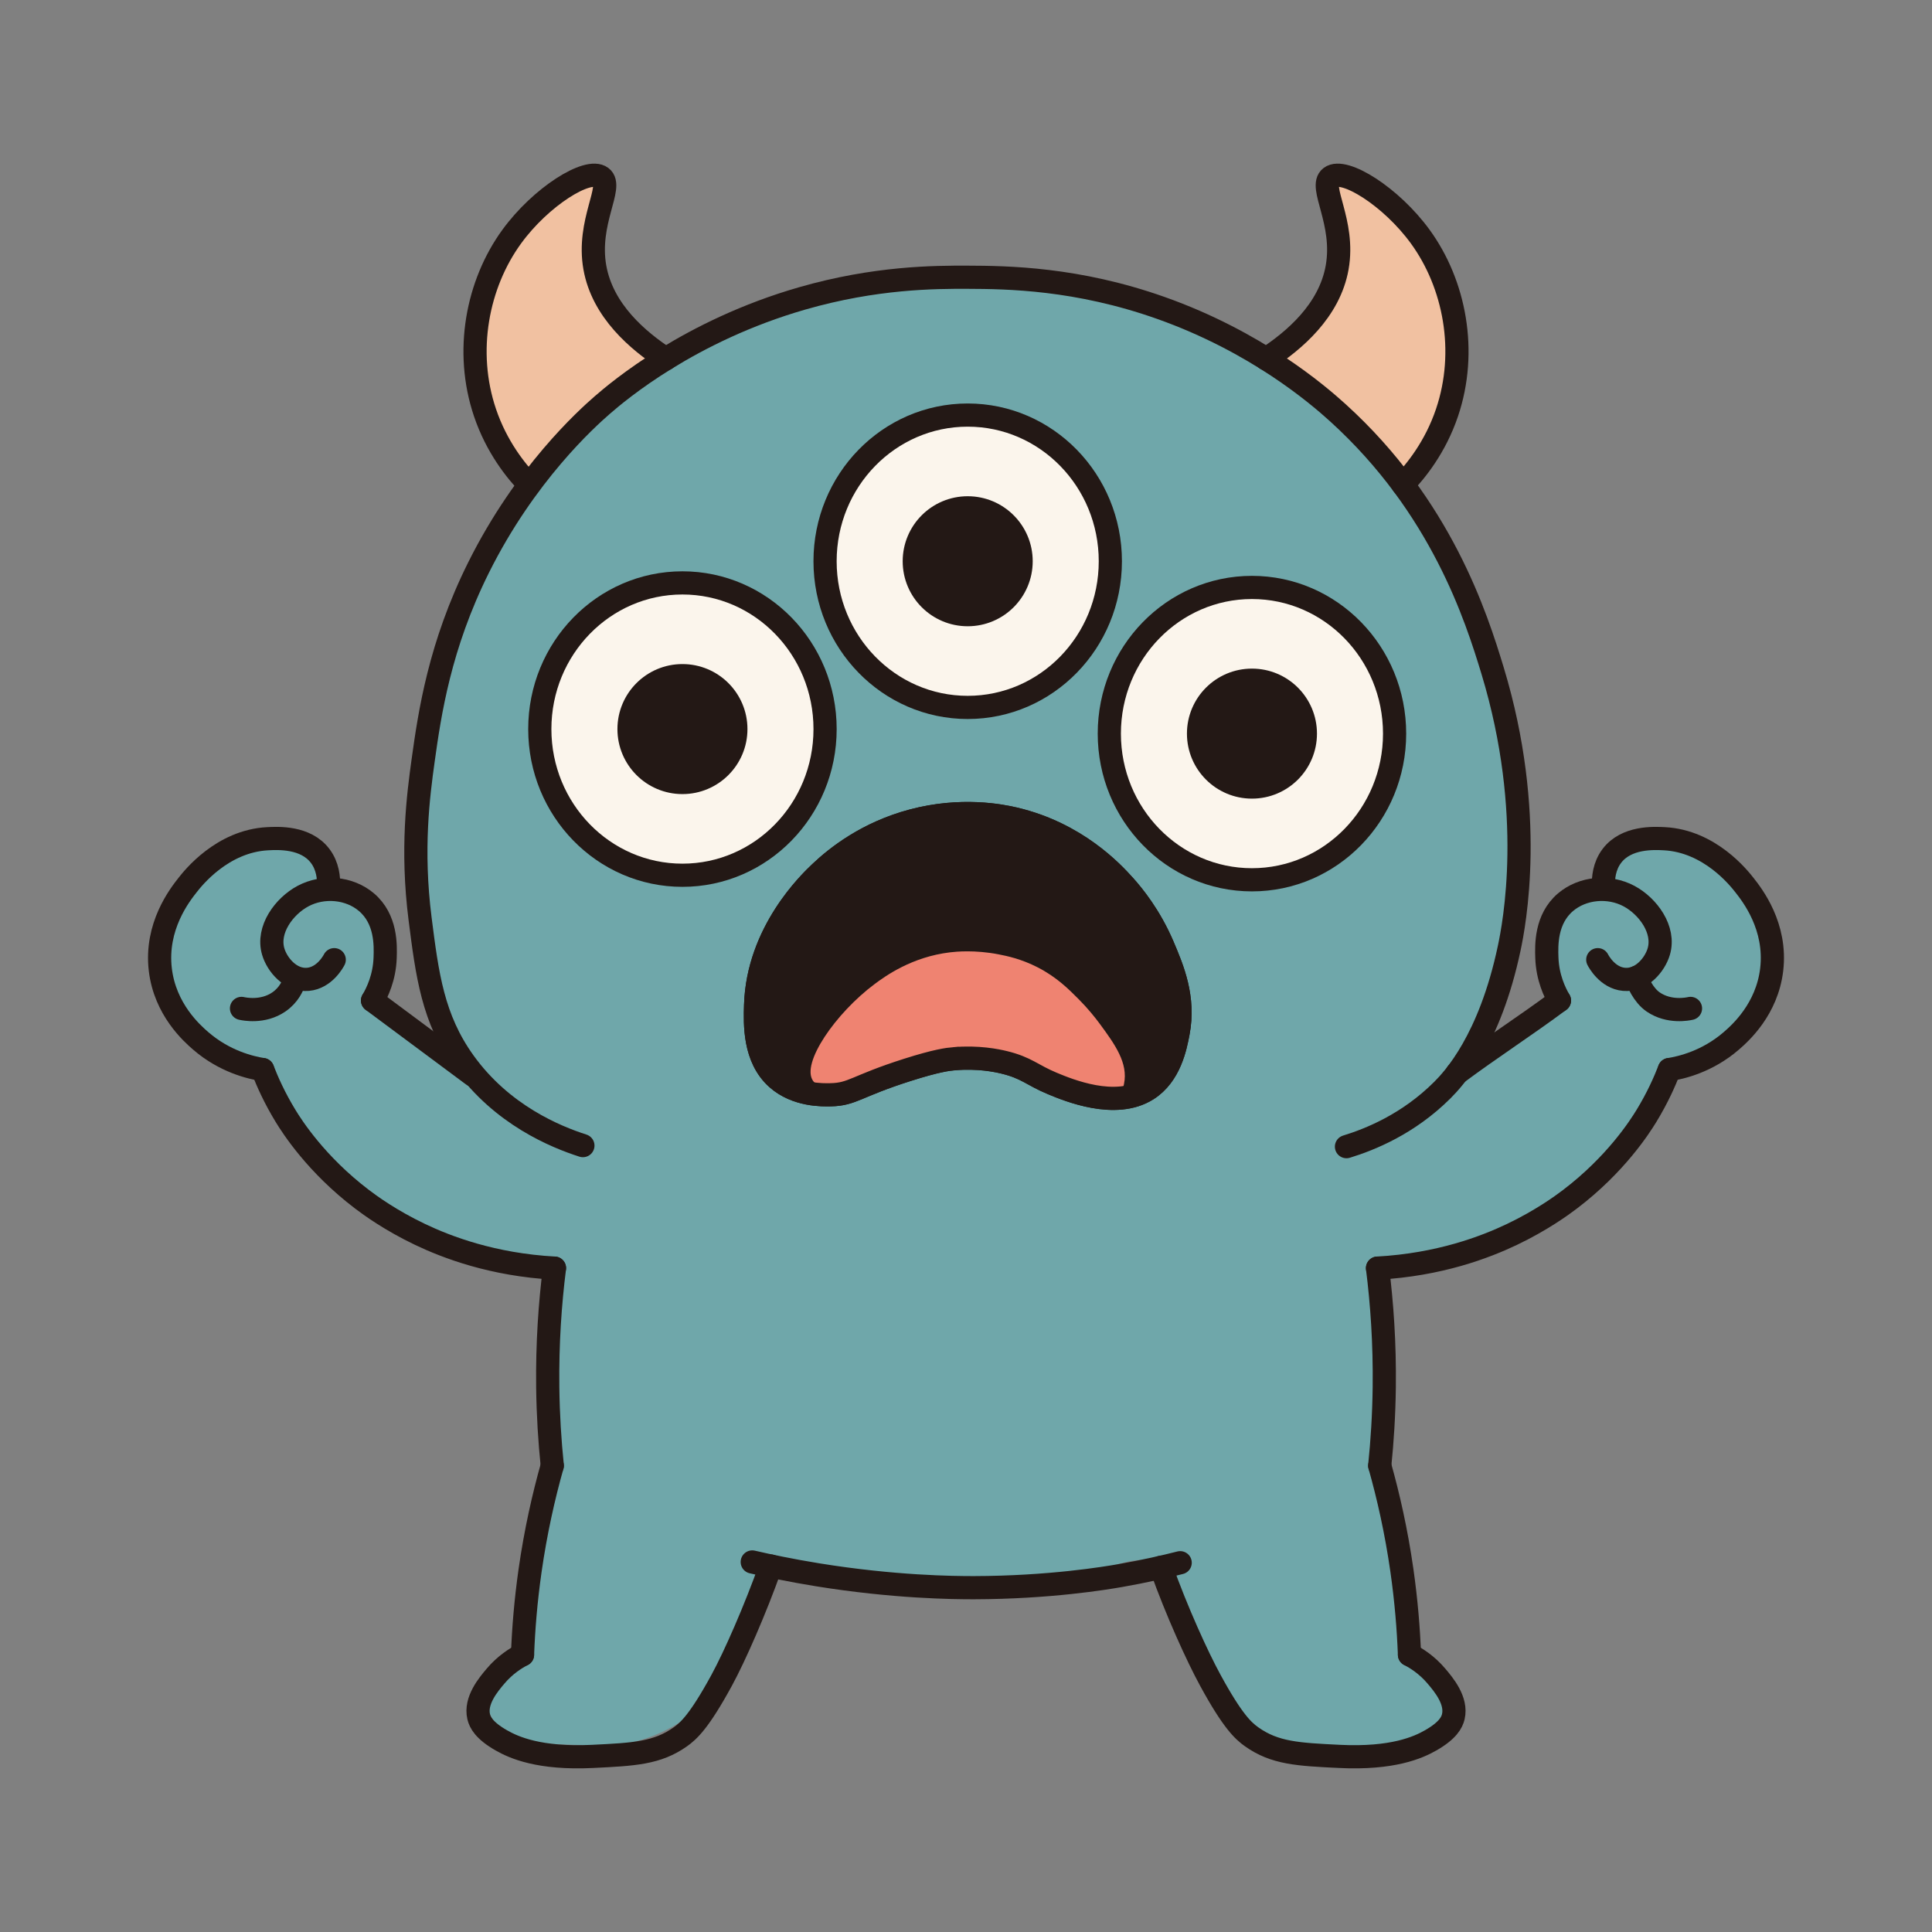 <?xml version="1.0" encoding="UTF-8"?>
<svg id="_主圖" data-name="主圖" xmlns="http://www.w3.org/2000/svg" viewBox="0 0 1000 1000">
  <rect x="0" y="0" width="1000" height="1000" fill="#808080" stroke="none"/>
  <defs>
    <style>
      .cls-1 {
        fill: #f1c1a1;
      }

      .cls-2 {
        fill: #fbf5ec;
      }

      .cls-2, .cls-3, .cls-4, .cls-5, .cls-6 {
        stroke: #231815;
        stroke-width: 12px;
      }

      .cls-2, .cls-3, .cls-6 {
        stroke-miterlimit: 10;
      }

      .cls-3, .cls-5 {
        fill: #231815;
      }

      .cls-7 {
        fill: #ef8371;
      }

      .cls-8 {
        fill: #6fa7aa;
      }

      .cls-4, .cls-5 {
        stroke-linecap: round;
        stroke-linejoin: round;
      }

      .cls-4, .cls-6 {
        fill: none;
      }
    </style>
  </defs>
  <g>
    <path class="cls-8" d="M757.03,559.38c-6.19,3.87-9.29,5.81-10.54,4.91-4.65-3.35,27.12-37.82,34.68-73.57,2.5-11.82,13.83-69.59-8.59-143.48-8.49-27.96-26.6-85.02-80.09-133.57-10.61-9.63-42.3-36.79-91.57-54.26-43.4-15.39-79.49-15.84-100.05-15.91-17.19-.06-47.78.05-85.69,10.96-58.21,16.75-95.02,47.86-103.57,55.3-7.96,6.94-39.76,35.52-63.91,84-20.15,40.45-25.28,75.29-28.7,99.91-2.48,17.87-6.16,45.82-1.57,81.91,4.07,31.92,5.88,54.76,22.7,74.09,14.52,16.69,34.5,24.94,34.01,25.74-.37.6-11.17-4.83-22.17-11.87-12.81-8.21-21.03-15.5-33.16-26.36-19.63-17.58-26.97-22.06-26.01-28.89.59-4.22,3.52-4.76,5.36-11.53.45-1.65,3.11-11.45-1.12-19.23-6.23-11.47-21.44-7.56-27-19.42-2.18-4.66-.37-6.4-3.32-11.56-4.44-7.77-12.57-10.86-14.63-11.65-17.52-6.66-37.16,6.9-41.48,9.88-4.9,3.38-25.73,17.77-28.02,44.31-1.73,20.03,7.76,39.28,21.24,49.63,12.98,9.97,29.48,5.02,36.85,17.8,1.61,2.79,1.24,3.62,5.1,12.63,0,0,4.37,10.21,9.53,19.49,10.06,18.11,42.18,43.2,75.9,55.05,9.74,3.42,17.7,6.22,29.15,8.22,15.32,2.67,18.69.73,23.08,4.23,8.59,6.83,3.35,20.33,2.38,51.36-1,32.21,4.17,33.15,1.14,58.09-2.53,20.85-5.88,18.09-8.84,41.95-3.27,26.42.27,34.13-7.52,44.88-7.6,10.5-17.09,11.25-19.07,21.52-1.98,10.29,5.67,19.18,6.16,19.73,7.34,8.27,18.21,8.78,37.54,9.39,17.74.56,27.37.86,39.94-3.52,6.48-2.26,23.2-9.08,35.82-25.32,19.4-24.96,9.43-46.84,26.27-59.11,9.28-6.76,19.87-5.64,37.04-3.88,66.8,6.86,69.69,12.1,96.91,9.71,38.35-3.36,56.73-21.1,69.72-9.71,5.27,4.63,2.89,8.11,13.32,33.28,4.52,10.91,8.6,20.74,15.48,31.11,3.45,5.2,12.55,18.92,25.59,27.66,31.54,21.14,84.17,11.84,94.35-9.73.58-1.22,3.66-8.87.72-16.15-2.58-6.38-7.77-7.39-13.29-14.38-3.72-4.71-5.32-9.26-7.6-17.48-9.33-33.64-13.74-53.67-14.77-84.69-.48-14.57,1.73-10.32,1.76-29.18.08-46.12-13.15-62.88-3.52-75.31,7.86-10.15,19.23-2.29,46.95-8.51,4.59-1.03,57.22-13.58,80.9-54.35,10.25-17.66,8.61-29.47,23.2-39.91,12.16-8.7,19.4-4.86,32.09-14.87,2.6-2.05,18.31-14.85,20.87-36.78,1.99-17.01-5.06-29.86-8.52-35.96-2.75-4.84-12.8-21.97-33.48-29.07-2.45-.84-26.08-8.95-35.14,1.1-5.55,6.16-2.55,15.7-9.93,20.1-3.56,2.12-5.32.54-9.91,2.22-10.48,3.84-14.64,16.98-15.26,18.96-5.08,16.06,6.24,21.37,2.41,34.96-2.76,9.78-8.48,6.5-31.89,30.52-1.3,1.34-7.88,8.12-18.26,14.61Z"/>
    <path class="cls-1" d="M654.48,180.83c14.28-9.3,32.76-24.78,36.75-47.31,4.18-23.58-9.83-41.86-3.39-46.7,6.95-5.23,31.36,10.04,46.43,30.78,17.81,24.5,24.55,59.29,13.83,91.04-6.05,17.92-16.12,30.29-22.81,37.26"/>
    <path class="cls-1" d="M343.77,180.83c-14.28-9.3-32.76-24.78-36.75-47.31-4.18-23.58,9.83-41.86,3.39-46.7-6.95-5.23-31.36,10.04-46.43,30.78-17.81,24.5-24.55,59.29-13.83,91.04,6.05,17.92,16.12,30.29,22.81,37.26"/>
  </g>
  <g>
    <path class="cls-4" d="M875,521.95c-1.36.31-11.02,2.34-19.3-3.32-5.29-3.62-8.15-10.8-8.77-12.68"/>
    <path class="cls-4" d="M827,496.73c.39.77,4.96,9.39,13.57,10.17,9,.82,15.98-7.52,18-14.35,3.37-11.4-5.66-23.53-15.39-28.73-10.48-5.6-24.03-4.37-32.88,3.17-10.3,8.77-9.86,22.36-9.65,28.7.34,10.35,4.17,18.16,6.52,22.17"/>
    <path class="cls-4" d="M829.94,458.12c-.1-3.43.27-9.73,4.37-15.13,7.51-9.88,21.74-9.15,27.14-8.87,23.56,1.22,38.67,20.43,41.47,24,3.98,5.06,16.79,21.36,14.09,43.83-2.47,20.48-16.21,32.75-20.87,36.78-12.5,10.82-25.95,13.87-32.09,14.87"/>
    <path class="cls-4" d="M713,656.38c32.05-1.76,55.77-10.86,69.59-17.45,15.22-7.26,25.81-14.99,30.03-18.2,23.73-18.04,36.15-37.53,39.52-43.04,5.75-9.4,9.5-17.89,11.9-24.1"/>
    <path class="cls-4" d="M807.18,517.86c-17.34,12.89-35.62,24.67-52.95,37.57"/>
    <path class="cls-4" d="M696.93,593.51c12.22-3.74,31.97-11.68,49.57-29.22,5.84-5.83,24.58-25.8,34.68-73.57,2.5-11.82,13.83-69.59-8.59-143.48-8.49-27.96-26.6-85.02-80.09-133.57-10.61-9.63-42.3-36.79-91.57-54.26-43.4-15.39-79.49-15.84-100.05-15.91-17.19-.06-47.78.05-85.69,10.96-58.21,16.75-95.02,47.86-103.57,55.3-7.96,6.94-39.76,35.52-63.91,84-20.15,40.45-25.28,75.29-28.7,99.91-2.48,17.87-6.16,45.82-1.57,81.91,3.7,29.01,6.57,51.57,22.7,74.09,19.7,27.51,47.61,38.82,61.57,43.3"/>
    <path class="cls-4" d="M713,656.38c2.3,18.23,3.76,38.89,3.49,61.57-.18,14.52-1.05,28.13-2.35,40.7"/>
    <path class="cls-4" d="M729.54,856.47c-.5-13.32-1.68-27.93-3.91-43.57-2.89-20.23-7.01-38.41-11.48-54.26"/>
    <path class="cls-4" d="M729.54,856.47c3.41,1.77,8.93,5.14,13.97,11.1,3.64,4.3,10.69,12.63,8.72,20.99-.69,2.94-2.8,7.16-11.74,12.26-6.42,3.66-19.64,9.65-47.24,8.29-21.41-1.05-33.41-1.64-45.37-10.12-4.33-3.07-9.83-8.01-21.39-29.22-6.74-12.36-17.48-35.9-25.52-58.53"/>
    <path class="cls-4" d="M389.36,808.47c8.37,1.93,19.9,4.38,33.72,6.62,39.68,6.43,70.54,6.71,81.06,6.69,39.2-.09,68.29-4.97,75.65-6.26,12.65-2.21,23.24-4.67,31.07-6.66"/>
    <path class="cls-4" d="M655.36,185.74c14.28-9.3,32.76-24.78,36.75-47.31,4.18-23.58-9.83-41.86-3.39-46.7,6.95-5.23,31.36,10.04,46.43,30.78,17.81,24.5,24.55,59.29,13.83,91.04-6.05,17.92-16.12,30.29-22.81,37.26"/>
    <path class="cls-4" d="M125,521.95c1.36.31,11.02,2.34,19.3-3.32,5.29-3.62,7.2-8.44,7.82-10.32"/>
    <path class="cls-4" d="M173,496.73c-.39.77-4.96,9.39-13.57,10.17-9,.82-15.98-7.52-18-14.35-3.37-11.4,5.66-23.53,15.39-28.73,10.48-5.6,24.03-4.37,32.88,3.17,10.3,8.77,9.86,22.36,9.65,28.7-.34,10.35-4.17,18.16-6.52,22.17"/>
    <path class="cls-4" d="M170.06,458.12c.1-3.43-.27-9.73-4.37-15.13-7.51-9.88-21.74-9.15-27.14-8.87-23.56,1.22-38.67,20.43-41.47,24-3.98,5.06-16.79,21.36-14.09,43.83,2.47,20.48,16.21,32.75,20.87,36.78,12.5,10.82,25.95,13.87,32.09,14.87"/>
    <path class="cls-4" d="M287,656.38c-32.05-1.76-55.77-10.86-69.59-17.45-15.22-7.26-25.81-14.99-30.03-18.2-23.73-18.04-36.15-37.53-39.52-43.04-5.75-9.4-9.5-17.89-11.9-24.1"/>
    <path class="cls-4" d="M192.82,517.86c17.34,12.89,34.67,25.78,52.01,38.67"/>
    <path class="cls-4" d="M287,656.38c-2.3,18.23-3.76,38.89-3.49,61.57.18,14.52,1.05,28.13,2.35,40.7"/>
    <path class="cls-4" d="M270.46,856.47c.5-13.32,1.68-27.93,3.91-43.57,2.89-20.23,7.01-38.41,11.48-54.26"/>
    <path class="cls-4" d="M270.46,856.47c-3.41,1.77-8.93,5.14-13.97,11.1-3.64,4.3-10.69,12.63-8.72,20.99.69,2.94,2.8,7.16,11.74,12.26,6.42,3.66,19.64,9.65,47.24,8.29,21.41-1.05,33.41-1.64,45.37-10.12,4.33-3.07,9.83-8.01,21.39-29.22,6.74-12.36,17.39-36.55,25.43-59.19"/>
    <path class="cls-4" d="M344.64,185.74c-14.28-9.3-32.76-24.78-36.75-47.31-4.18-23.58,9.83-41.86,3.39-46.7-6.95-5.23-31.36,10.04-46.43,30.78-17.81,24.5-24.55,59.29-13.83,91.04,6.05,17.92,16.12,30.29,22.81,37.26"/>
  </g>
  <g>
    <ellipse class="cls-2" cx="648.01" cy="379.72" rx="73.83" ry="75.66"/>
    <circle class="cls-5" cx="648.01" cy="379.72" r="27.65"/>
    <ellipse class="cls-2" cx="500.88" cy="290.5" rx="73.83" ry="75.66"/>
    <circle class="cls-5" cx="500.88" cy="290.5" r="27.65"/>
    <ellipse class="cls-2" cx="353.23" cy="377.37" rx="73.83" ry="75.66"/>
    <circle class="cls-5" cx="353.23" cy="377.37" r="27.65"/>
    <path class="cls-3" d="M493.88,547.98c-3.31.29-9.12.99-24.13,5.76-26.85,8.53-28.34,12.65-39.72,12.91-4.23.1-17.84.41-27.78-8.41-11.98-10.63-11.45-28.15-11.15-37.96,1.16-37.99,28.27-63.75,33.46-68.67,8.44-8.02,24.3-20.55,47.74-26.8,25.2-6.72,45.82-2.62,52.77-.98,32.02,7.52,50.68,27.65,56.8,34.44,4.51,5,13.36,15.73,20.09,31.57,4.99,11.76,11.29,26.57,7.82,44.74-1.37,7.18-4.18,21.91-15.98,29.35-16.5,10.4-40.77.33-49.11-3.13-10.62-4.41-13.2-8.09-25.04-10.96-3.69-.89-13.32-2.93-25.76-1.85Z"/>
    <path class="cls-7" d="M455.27,559.44c-9.59,3.48-19.27,6.84-29.22,3.13-2.58-.97-4.11-1.56-5.22-3.13-6.33-8.99,11.69-35.04,31.83-50.06,5.66-4.22,19.29-14.09,39.13-16.46,3.02-.36,12.78-1.34,25.04,1.04,4.26.83,11.71,2.33,20.35,6.78,9.8,5.05,15.94,11.21,21.13,16.43,4.71,4.75,8.31,9.2,10.96,12.79,7.88,10.7,14.74,20.3,12.52,31.04-.55,2.64-.82,3.96-1.83,4.96-6.49,6.41-25.04-9.21-58.96-16.96-10.26-2.35-15.4-3.52-22.7-3.13-7.12.38-10.85,1.88-43.04,13.57Z"/>
    <path class="cls-6" d="M493.88,547.98c-3.31.29-9.12.99-24.13,5.76-26.85,8.53-28.34,12.65-39.72,12.91-4.23.1-17.84.41-27.78-8.41-11.98-10.63-11.45-28.15-11.15-37.96,1.16-37.99,28.27-63.75,33.46-68.67,8.44-8.02,24.3-20.55,47.74-26.8,25.2-6.72,45.82-2.62,52.77-.98,32.02,7.52,50.68,27.65,56.8,34.44,4.51,5,13.36,15.73,20.09,31.57,4.99,11.76,11.29,26.57,7.82,44.74-1.37,7.18-4.18,21.91-15.98,29.35-16.5,10.4-40.77.33-49.11-3.13-10.62-4.41-13.2-8.09-25.04-10.96-3.69-.89-13.32-2.93-25.76-1.85Z"/>
  </g>
</svg>